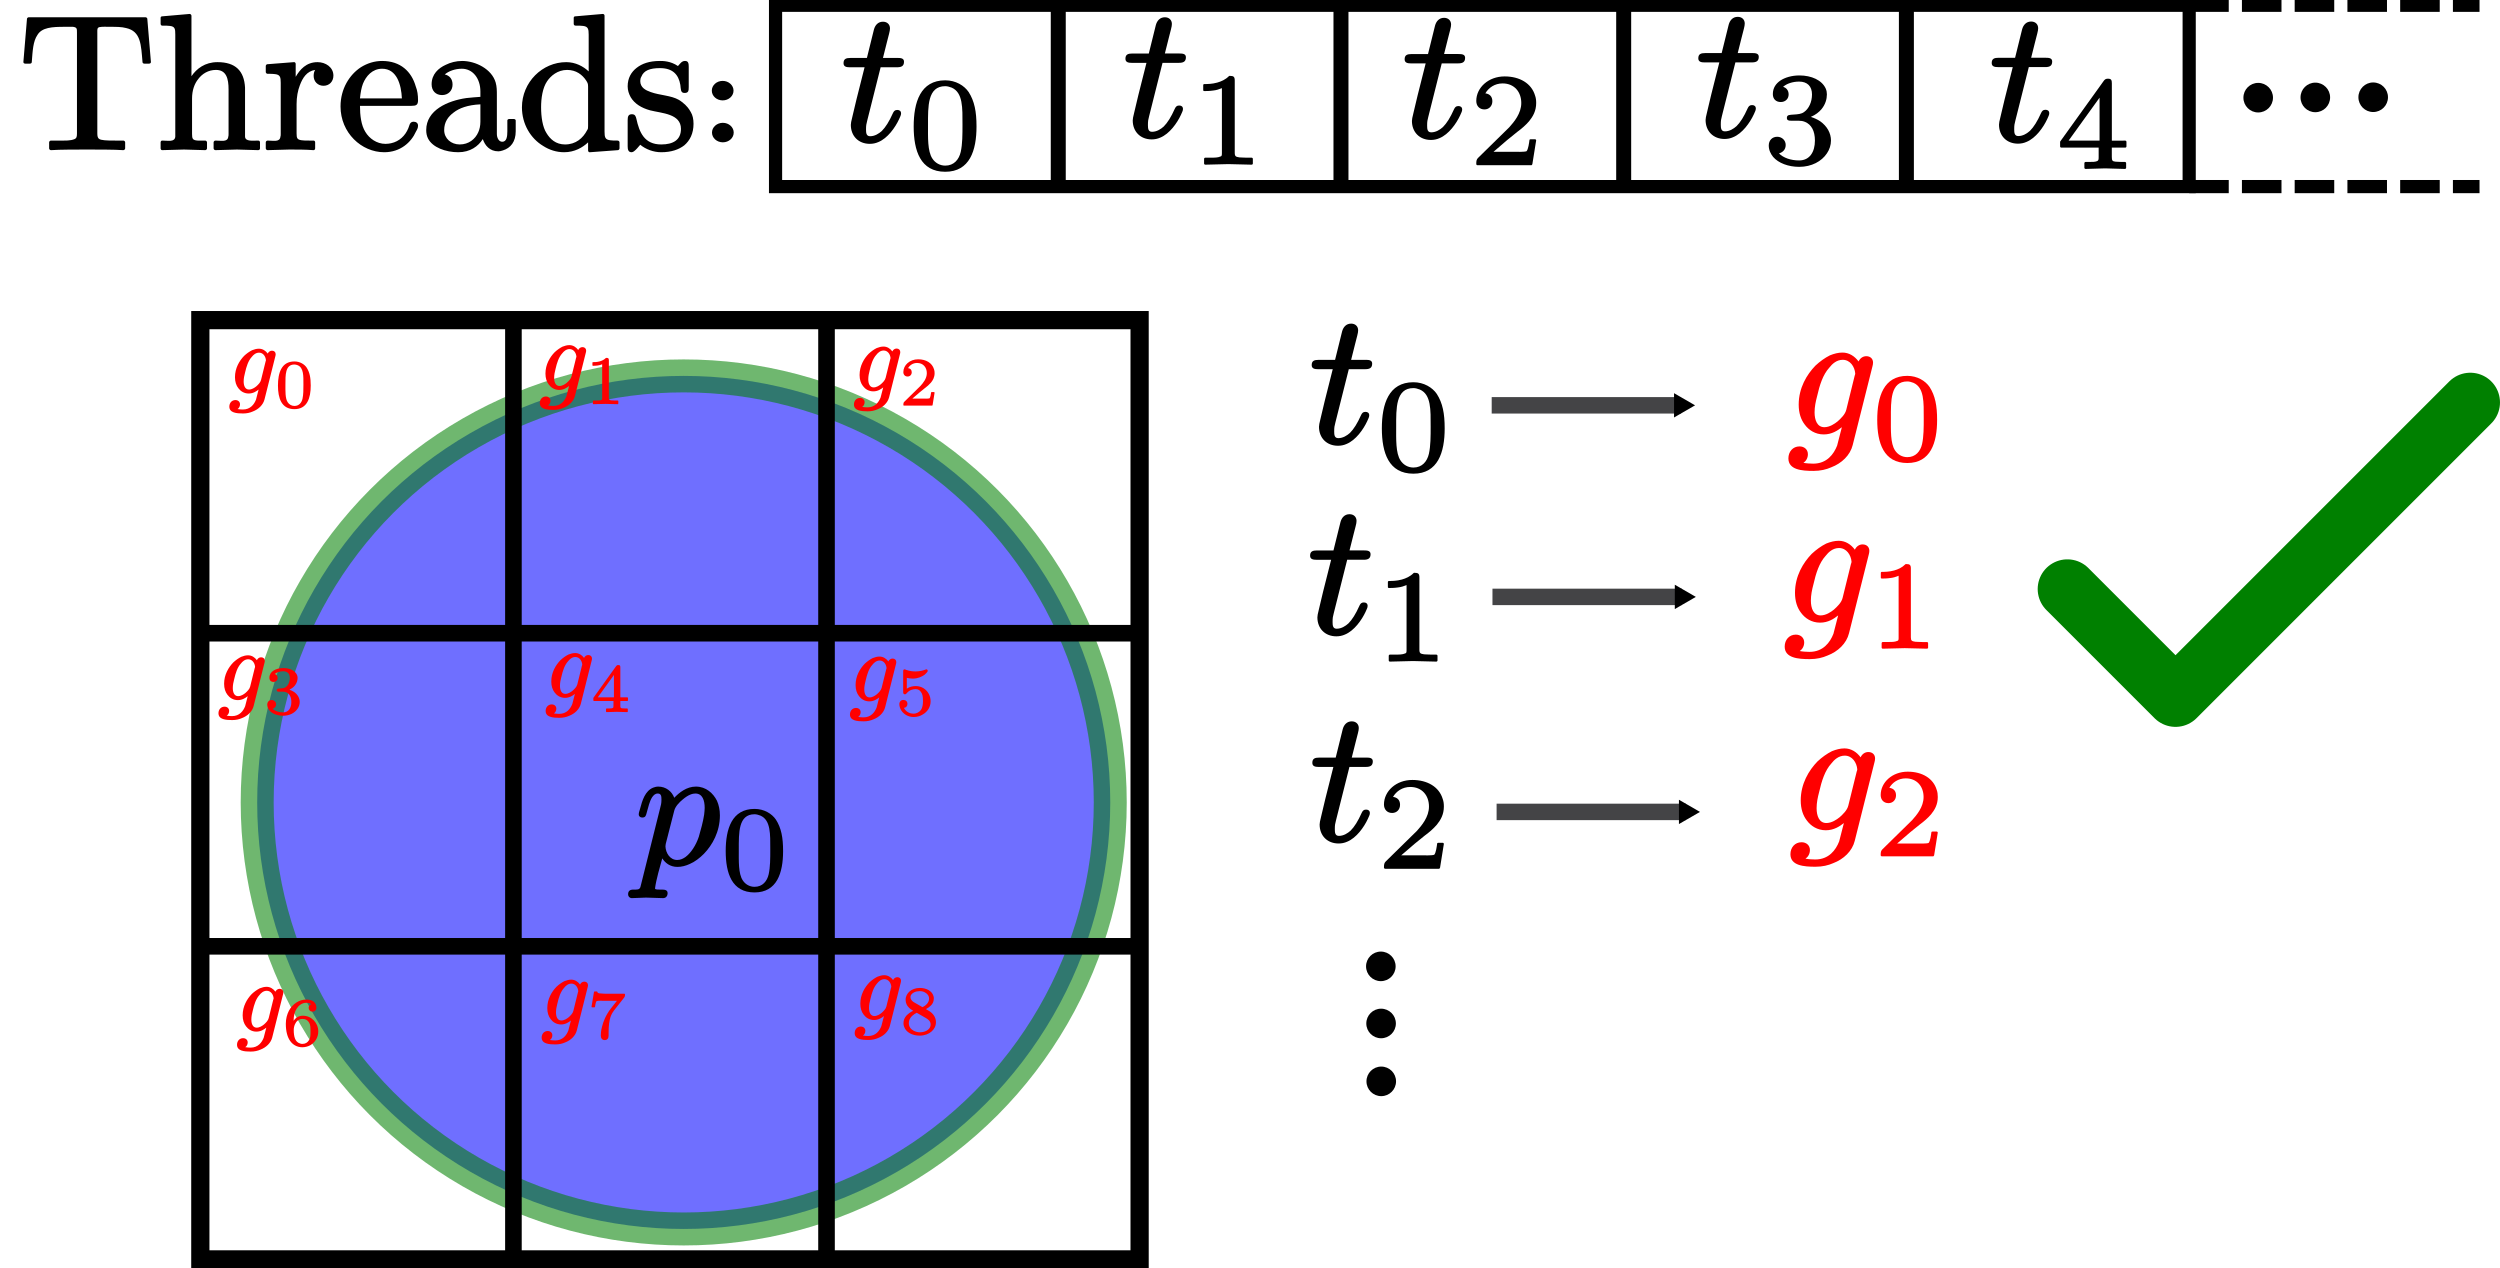 <?xml version="1.0" encoding="UTF-8" standalone="no"?>
<!-- Created with Inkscape (http://www.inkscape.org/) -->

<svg
   width="256.314mm"
   height="130.049mm"
   viewBox="0 0 256.314 130.049"
   version="1.1"
   id="svg5"
   sodipodi:docname="cache.svg"
   inkscape:version="1.1.2 (0a00cf5339, 2022-02-04)"
   xmlns:inkscape="http://www.inkscape.org/namespaces/inkscape"
   xmlns:sodipodi="http://sodipodi.sourceforge.net/DTD/sodipodi-0.dtd"
   xmlns:xlink="http://www.w3.org/1999/xlink"
   xmlns="http://www.w3.org/2000/svg"
   xmlns:svg="http://www.w3.org/2000/svg">
  <sodipodi:namedview
     id="namedview7"
     pagecolor="#ffffff"
     bordercolor="#666666"
     borderopacity="1.0"
     inkscape:pageshadow="2"
     inkscape:pageopacity="0.0"
     inkscape:pagecheckerboard="0"
     inkscape:document-units="mm"
     showgrid="false"
     inkscape:zoom="1.2548169"
     inkscape:cx="560.63956"
     inkscape:cy="106.78849"
     inkscape:window-width="2160"
     inkscape:window-height="3780"
     inkscape:window-x="0"
     inkscape:window-y="32"
     inkscape:window-maximized="1"
     inkscape:current-layer="layer1"
     inkscape:snap-page="true" />
  <defs
     id="defs2">
    <marker
       style="overflow:visible"
       id="TriangleOutM"
       refX="0"
       refY="0"
       orient="auto"
       inkscape:stockid="TriangleOutM"
       inkscape:isstock="true">
      <path
         transform="scale(0.4)"
         style="fill:context-stroke;fill-rule:evenodd;stroke:context-stroke;stroke-width:1pt"
         d="M 5.77,0 -2.88,5 V -5 Z"
         id="path3084" />
    </marker>
    <marker
       style="overflow:visible"
       id="TriangleInS"
       refX="0"
       refY="0"
       orient="auto"
       inkscape:stockid="TriangleInS"
       inkscape:isstock="true">
      <path
         transform="scale(-0.2)"
         style="fill:context-stroke;fill-rule:evenodd;stroke:context-stroke;stroke-width:1pt"
         d="M 5.77,0 -2.88,5 V -5 Z"
         id="path3078" />
    </marker>
    <marker
       style="overflow:visible"
       id="TriangleOutL"
       refX="0"
       refY="0"
       orient="auto"
       inkscape:stockid="TriangleOutL"
       inkscape:isstock="true">
      <path
         transform="scale(0.8)"
         style="fill:context-stroke;fill-rule:evenodd;stroke:context-stroke;stroke-width:1pt"
         d="M 5.77,0 -2.88,5 V -5 Z"
         id="path3081" />
    </marker>
    <marker
       style="overflow:visible"
       id="Arrow2Lend"
       refX="0"
       refY="0"
       orient="auto"
       inkscape:stockid="Arrow2Lend"
       inkscape:isstock="true">
      <path
         transform="matrix(-1.1,0,0,-1.1,-1.1,0)"
         d="M 8.719,4.034 -2.207,0.016 8.719,-4.002 c -1.745,2.372 -1.735,5.617 -6e-7,8.035 z"
         style="fill:context-stroke;fill-rule:evenodd;stroke:context-stroke;stroke-width:0.625;stroke-linejoin:round"
         id="path2960" />
    </marker>
    <marker
       style="overflow:visible"
       id="Arrow1Lend"
       refX="0"
       refY="0"
       orient="auto"
       inkscape:stockid="Arrow1Lend"
       inkscape:isstock="true">
      <path
         transform="matrix(-0.8,0,0,-0.8,-10,0)"
         style="fill:context-stroke;fill-rule:evenodd;stroke:context-stroke;stroke-width:1pt"
         d="M 0,0 5,-5 -12.5,0 5,5 Z"
         id="path2942" />
    </marker>
    <g
       id="g9687">
      <g
         id="g9106" />
      <g
         id="g4665">
        <path
           d="m 4.078,-3.25 c 0,0.109 -0.016,0.234 -0.031,0.391 C 3.984,-2.438 3.844,-1.938 3.734,-1.562 3.562,-1.047 3.266,-0.609 2.953,-0.375 2.812,-0.281 2.672,-0.203 2.469,-0.203 c -0.422,0 -0.672,-0.406 -0.688,-0.797 0,0 0,-0.047 0.016,-0.141 l 0.5,-1.953 c 0.062,-0.25 0.312,-0.5 0.484,-0.641 0.344,-0.297 0.594,-0.359 0.75,-0.359 0.422,0 0.547,0.406 0.547,0.844 z M 1.906,1.734 C 1.906,1.562 1.75,1.531 1.578,1.531 c -0.156,0 -0.406,0.016 -0.406,-0.062 0,0 0,-0.016 0,-0.016 0.062,-0.5 0.297,-1.297 0.422,-1.75 0.172,0.266 0.453,0.5 0.891,0.5 0.234,0 0.484,-0.062 0.719,-0.172 C 3.5,-0.094 3.781,-0.312 4.031,-0.562 c 0.5,-0.516 0.938,-1.297 0.938,-2.25 0,-0.328 -0.062,-0.609 -0.172,-0.859 C 4.578,-4.109 4.156,-4.5 3.562,-4.5 3.016,-4.5 2.578,-4.141 2.297,-3.844 2.156,-4.219 1.812,-4.5 1.359,-4.5 1.25,-4.5 1.141,-4.469 1.062,-4.438 c -0.469,0.188 -0.641,0.75 -0.766,1.234 -0.031,0.125 -0.078,0.219 -0.078,0.328 0,0.125 0.094,0.188 0.203,0.188 0.203,0 0.219,-0.125 0.266,-0.297 C 0.781,-3.312 0.844,-3.625 1,-3.875 c 0.078,-0.109 0.172,-0.219 0.328,-0.219 0.203,0 0.219,0.156 0.219,0.359 0,0.219 -0.031,0.328 -0.078,0.5 l -1.109,4.438 C 0.344,1.281 0.328,1.344 0.312,1.391 0.25,1.547 0.125,1.531 -0.094,1.531 c -0.203,0 -0.312,0.078 -0.312,0.281 0,0.125 0.094,0.219 0.219,0.219 C 0.094,2.031 0.375,2 0.641,2 c 0.328,0 0.672,0.031 1,0.031 0.172,0 0.266,-0.125 0.266,-0.297 z m 0,0"
           id="path7385" />
      </g>
      <g
         id="g9518">
        <path
           d="m 1.531,-1.141 c 0,-0.312 0.062,-0.609 0.141,-0.906 0.141,-0.625 0.328,-1.219 0.688,-1.609 0.156,-0.203 0.406,-0.438 0.75,-0.438 0.422,0 0.672,0.391 0.703,0.766 0,0.047 -0.016,0.094 -0.031,0.125 L 3.312,-1.297 C 3.25,-1.031 3.016,-0.812 2.828,-0.641 2.656,-0.5 2.375,-0.312 2.078,-0.312 1.672,-0.312 1.531,-0.719 1.531,-1.141 Z M 4.438,-4.297 C 4.234,-4.297 4.078,-4.172 4,-4 3.781,-4.297 3.469,-4.5 3.094,-4.5 2.859,-4.5 2.625,-4.438 2.391,-4.344 2.109,-4.203 1.828,-4 1.578,-3.766 c -0.484,0.5 -0.938,1.25 -0.938,2.188 0,0.469 0.125,0.844 0.344,1.125 C 1.203,-0.156 1.562,0.094 2.047,0.094 2.5,0.094 2.828,-0.125 3.062,-0.312 L 2.797,0.719 C 2.609,1.203 2.219,1.734 1.453,1.734 1.312,1.734 1.062,1.719 0.906,1.688 c 0.141,-0.094 0.25,-0.266 0.25,-0.484 0,-0.266 -0.203,-0.438 -0.469,-0.438 -0.375,0 -0.625,0.297 -0.625,0.672 0,0.641 0.75,0.703 1.406,0.703 0.391,0 0.719,-0.078 1,-0.203 0.578,-0.219 1.062,-0.672 1.203,-1.25 L 4.781,-3.734 c 0.016,-0.062 0.031,-0.125 0.031,-0.203 0,-0.219 -0.156,-0.359 -0.375,-0.359 z m 0,0"
           id="path3044" />
      </g>
      <g
         id="g610">
        <path
           d="m 3.016,-1.609 c -0.141,0 -0.188,0.078 -0.234,0.172 -0.203,0.453 -0.391,0.75 -0.594,0.953 -0.156,0.141 -0.375,0.281 -0.625,0.281 -0.203,0 -0.219,-0.172 -0.219,-0.359 0,-0.219 0.016,-0.297 0.062,-0.469 L 2.125,-3.891 H 3 c 0.234,0 0.375,-0.062 0.375,-0.297 0,-0.188 -0.172,-0.203 -0.359,-0.203 H 2.25 C 2.438,-5.109 2.516,-5.484 2.578,-5.688 2.609,-5.828 2.625,-5.875 2.625,-5.969 c 0,-0.219 -0.156,-0.359 -0.375,-0.359 -0.266,0 -0.422,0.188 -0.484,0.422 l -0.375,1.516 h -0.875 c -0.234,0 -0.375,0.047 -0.375,0.281 0,0.188 0.156,0.219 0.344,0.219 h 0.781 c -0.375,1.484 -0.562,2.219 -0.641,2.594 -0.078,0.312 -0.094,0.406 -0.094,0.484 0,0.594 0.406,1.016 1.016,1.016 0.156,0 0.312,-0.031 0.453,-0.094 0.5,-0.203 0.906,-0.781 1.109,-1.219 0.047,-0.125 0.109,-0.203 0.109,-0.312 0,-0.125 -0.078,-0.188 -0.203,-0.188 z m 0,0"
           id="path6434" />
      </g>
      <g
         id="g1463" />
      <g
         id="g8057">
        <path
           d="m 2.906,-2.312 c 0,0.516 0,1.031 -0.094,1.453 C 2.719,-0.453 2.453,-0.125 1.984,-0.125 1.688,-0.125 1.438,-0.281 1.297,-0.5 1.031,-0.891 1.062,-1.656 1.062,-2.312 c 0,-0.969 -0.031,-2.062 0.922,-2.062 0.109,0 0.219,0.031 0.344,0.078 C 2.938,-4.031 2.906,-3.203 2.906,-2.312 Z m 0.75,0.094 c 0,-0.797 -0.109,-1.359 -0.422,-1.844 -0.234,-0.344 -0.688,-0.625 -1.25,-0.625 -1.328,0 -1.688,1.172 -1.688,2.469 0,1.297 0.359,2.422 1.688,2.422 1.312,0 1.672,-1.141 1.672,-2.422 z m 0,0"
           id="path6579" />
      </g>
      <g
         id="g9353">
        <path
           d="m 0.766,-3.875 c 0.094,0 0.281,0 0.484,-0.031 0.156,-0.016 0.297,-0.062 0.453,-0.125 v 3.453 c 0,0.125 0,0.188 -0.078,0.203 -0.141,0.062 -0.312,0.062 -0.547,0.062 H 0.812 C 0.781,-0.312 0.75,-0.281 0.75,-0.25 V 0 c 0,0.031 0.031,0.062 0.062,0.062 l 1.234,-0.031 1.25,0.031 c 0.031,0 0.062,-0.031 0.062,-0.062 v -0.25 c 0,-0.031 -0.031,-0.062 -0.062,-0.062 H 3.031 c -0.172,0 -0.297,-0.016 -0.391,-0.016 -0.188,-0.031 -0.25,-0.047 -0.25,-0.25 V -4.438 c 0,-0.203 -0.062,-0.25 -0.266,-0.25 -0.016,0 -0.031,0 -0.047,0.016 -0.188,0.188 -0.406,0.281 -0.625,0.344 C 1.172,-4.25 0.922,-4.25 0.766,-4.25 c -0.047,0 -0.062,0.031 -0.062,0.062 v 0.25 c 0,0.047 0.016,0.062 0.062,0.062 z m 0,0"
           id="path2372" />
      </g>
      <g
         id="g2677">
        <path
           d="m 0.375,-3.375 c 0,0.266 0.172,0.453 0.438,0.453 0.234,0 0.422,-0.172 0.422,-0.438 0,-0.25 -0.141,-0.391 -0.375,-0.422 0.172,-0.297 0.5,-0.531 0.922,-0.531 0.625,0 1,0.453 1,1.047 0,0.562 -0.391,1.016 -0.641,1.297 L 0.469,-0.328 C 0.391,-0.25 0.375,-0.172 0.375,-0.016 0.375,0 0.375,0 0.375,0 c 0,0.031 0.031,0.062 0.062,0.062 h 2.875 C 3.344,0.062 3.359,0.047 3.375,0 l 0.203,-1.266 c 0,-0.031 -0.031,-0.062 -0.062,-0.062 H 3.281 c -0.031,0 -0.062,0.016 -0.062,0.047 -0.016,0.125 -0.062,0.5 -0.156,0.594 -0.125,0.047 -0.547,0.031 -0.656,0.031 H 1.297 c 0.641,-0.562 0.875,-0.75 1.266,-1.062 0.234,-0.172 0.453,-0.359 0.641,-0.578 0.203,-0.25 0.375,-0.547 0.375,-0.969 0,-0.156 -0.016,-0.281 -0.062,-0.406 C 3.328,-4.312 2.703,-4.688 1.891,-4.688 1.031,-4.688 0.375,-4.094 0.375,-3.375 Z m 0,0"
           id="path5508" />
      </g>
      <g
         id="g4083">
        <path
           d="m 0.953,-3.266 c 0.25,0 0.422,-0.172 0.422,-0.406 0,-0.219 -0.125,-0.359 -0.297,-0.406 0.188,-0.172 0.516,-0.281 0.859,-0.281 0.438,0 0.688,0.25 0.688,0.688 0,0.406 -0.172,0.766 -0.422,0.938 C 2.062,-2.625 1.875,-2.609 1.625,-2.594 c -0.172,0.016 -0.344,0 -0.344,0.172 0,0.141 0.094,0.156 0.234,0.156 H 1.906 c 0.125,0 0.234,0.016 0.344,0.062 0.344,0.141 0.531,0.484 0.531,1 0,0.609 -0.281,1.062 -0.844,1.062 -0.453,0 -0.844,-0.141 -1.078,-0.375 0.203,-0.062 0.359,-0.203 0.359,-0.453 0,-0.25 -0.203,-0.438 -0.453,-0.438 -0.266,0 -0.453,0.188 -0.453,0.469 0,0.25 0.109,0.453 0.234,0.609 0.281,0.328 0.812,0.531 1.391,0.531 0.672,0 1.203,-0.297 1.484,-0.719 0.141,-0.203 0.219,-0.453 0.219,-0.688 0,-0.391 -0.203,-0.766 -0.578,-1.031 -0.141,-0.094 -0.312,-0.172 -0.5,-0.234 0.25,-0.109 0.438,-0.25 0.578,-0.422 0.203,-0.25 0.281,-0.531 0.281,-0.781 0,-0.109 -0.016,-0.203 -0.062,-0.312 C 3.156,-4.438 2.594,-4.688 1.953,-4.688 c -0.406,0 -0.781,0.109 -1.031,0.281 -0.219,0.156 -0.391,0.375 -0.391,0.719 0,0.266 0.172,0.422 0.422,0.422 z m 0,0"
           id="path3354" />
      </g>
      <g
         id="g9992">
        <path
           d="M 2.312,-1.453 H 0.656 L 2.312,-3.75 Z m 0.453,-3.312 c 0,0 -0.016,0 -0.016,0 -0.125,0 -0.172,0.062 -0.219,0.125 l -2.312,3.219 c 0,0 -0.016,0.016 -0.016,0.031 v 0.25 c 0,0.031 0.031,0.062 0.062,0.062 h 2 v 0.5 c 0,0.109 0,0.188 -0.078,0.219 C 2.078,-0.312 1.953,-0.312 1.75,-0.312 H 1.562 C 1.531,-0.312 1.5,-0.281 1.5,-0.25 V 0 c 0,0.031 0.031,0.062 0.062,0.062 l 1.047,-0.031 1.062,0.031 c 0.031,0 0.062,-0.031 0.062,-0.062 v -0.25 c 0,-0.031 -0.031,-0.062 -0.062,-0.062 h -0.188 c -0.141,0 -0.25,-0.016 -0.328,-0.016 -0.156,-0.016 -0.188,-0.062 -0.188,-0.25 v -0.5 H 3.688 c 0.031,0 0.062,-0.031 0.062,-0.062 v -0.25 c 0,-0.031 -0.031,-0.062 -0.062,-0.062 H 2.969 v -3.062 c 0,-0.172 -0.031,-0.25 -0.203,-0.25 z m 0,0"
           id="path6437" />
      </g>
      <g
         id="g5360">
        <path
           d="m 1.75,-3.734 c 0.531,0 0.938,-0.203 1.203,-0.391 0.109,-0.094 0.203,-0.188 0.25,-0.25 0.031,-0.047 0.078,-0.078 0.078,-0.156 0,-0.094 -0.062,-0.156 -0.141,-0.156 -0.031,0 -0.062,0.016 -0.094,0.031 -0.156,0.062 -0.531,0.188 -1.016,0.188 -0.188,0 -0.547,-0.016 -1,-0.172 C 0.984,-4.672 0.969,-4.688 0.922,-4.688 c -0.141,0 -0.156,0.109 -0.156,0.234 V -2.375 c 0,0.141 0.031,0.25 0.172,0.25 0.109,0 0.141,-0.062 0.188,-0.109 0.297,-0.359 0.672,-0.422 0.922,-0.422 0.234,0 0.391,0.109 0.484,0.219 0.219,0.25 0.266,0.516 0.266,1.016 C 2.797,-1.109 2.75,-0.75 2.594,-0.531 2.438,-0.312 2.156,-0.141 1.828,-0.141 1.359,-0.141 1,-0.406 0.844,-0.734 1.047,-0.75 1.203,-0.906 1.203,-1.141 c 0,-0.25 -0.172,-0.406 -0.422,-0.406 -0.234,0 -0.406,0.172 -0.406,0.438 0,0.219 0.078,0.438 0.188,0.625 0.25,0.391 0.703,0.688 1.281,0.688 0.344,0 0.672,-0.094 0.938,-0.266 0.438,-0.25 0.797,-0.719 0.797,-1.344 0,-0.266 -0.062,-0.531 -0.188,-0.766 C 3.156,-2.609 2.688,-2.969 2.062,-2.969 c -0.297,0 -0.625,0.062 -0.922,0.266 V -3.812 C 1.344,-3.766 1.562,-3.734 1.75,-3.734 Z m 0,0"
           id="path6583" />
      </g>
    </g>
    <g
       id="g8673">
      <g
         id="g6842" />
      <g
         id="g9110">
        <path
           d="m 1.531,-1.141 c 0,-0.312 0.062,-0.609 0.141,-0.906 0.141,-0.625 0.328,-1.219 0.688,-1.609 0.156,-0.203 0.406,-0.438 0.75,-0.438 0.422,0 0.672,0.391 0.703,0.766 0,0.047 -0.016,0.094 -0.031,0.125 L 3.312,-1.297 C 3.25,-1.031 3.016,-0.812 2.828,-0.641 2.656,-0.5 2.375,-0.312 2.078,-0.312 1.672,-0.312 1.531,-0.719 1.531,-1.141 Z M 4.438,-4.297 C 4.234,-4.297 4.078,-4.172 4,-4 3.781,-4.297 3.469,-4.5 3.094,-4.5 2.859,-4.5 2.625,-4.438 2.391,-4.344 2.109,-4.203 1.828,-4 1.578,-3.766 c -0.484,0.5 -0.938,1.25 -0.938,2.188 0,0.469 0.125,0.844 0.344,1.125 C 1.203,-0.156 1.562,0.094 2.047,0.094 2.5,0.094 2.828,-0.125 3.062,-0.312 L 2.797,0.719 C 2.609,1.203 2.219,1.734 1.453,1.734 1.312,1.734 1.062,1.719 0.906,1.688 c 0.141,-0.094 0.25,-0.266 0.25,-0.484 0,-0.266 -0.203,-0.438 -0.469,-0.438 -0.375,0 -0.625,0.297 -0.625,0.672 0,0.641 0.75,0.703 1.406,0.703 0.391,0 0.719,-0.078 1,-0.203 0.578,-0.219 1.062,-0.672 1.203,-1.25 L 4.781,-3.734 c 0.016,-0.062 0.031,-0.125 0.031,-0.203 0,-0.219 -0.156,-0.359 -0.375,-0.359 z m 0,0"
           id="path5136" />
      </g>
      <g
         id="g7167" />
      <g
         id="g8971">
        <path
           d="m 1.75,-3.734 c 0.531,0 0.938,-0.203 1.203,-0.391 0.109,-0.094 0.203,-0.188 0.25,-0.25 0.031,-0.047 0.078,-0.078 0.078,-0.156 0,-0.094 -0.062,-0.156 -0.141,-0.156 -0.031,0 -0.062,0.016 -0.094,0.031 -0.156,0.062 -0.531,0.188 -1.016,0.188 -0.188,0 -0.547,-0.016 -1,-0.172 C 0.984,-4.672 0.969,-4.688 0.922,-4.688 c -0.141,0 -0.156,0.109 -0.156,0.234 V -2.375 c 0,0.141 0.031,0.25 0.172,0.25 0.109,0 0.141,-0.062 0.188,-0.109 0.297,-0.359 0.672,-0.422 0.922,-0.422 0.234,0 0.391,0.109 0.484,0.219 0.219,0.25 0.266,0.516 0.266,1.016 C 2.797,-1.109 2.75,-0.75 2.594,-0.531 2.438,-0.312 2.156,-0.141 1.828,-0.141 1.359,-0.141 1,-0.406 0.844,-0.734 1.047,-0.75 1.203,-0.906 1.203,-1.141 c 0,-0.25 -0.172,-0.406 -0.422,-0.406 -0.234,0 -0.406,0.172 -0.406,0.438 0,0.219 0.078,0.438 0.188,0.625 0.25,0.391 0.703,0.688 1.281,0.688 0.344,0 0.672,-0.094 0.938,-0.266 0.438,-0.25 0.797,-0.719 0.797,-1.344 0,-0.266 -0.062,-0.531 -0.188,-0.766 C 3.156,-2.609 2.688,-2.969 2.062,-2.969 c -0.297,0 -0.625,0.062 -0.922,0.266 V -3.812 C 1.344,-3.766 1.562,-3.734 1.75,-3.734 Z m 0,0"
           id="path1867" />
      </g>
      <g
         id="g7174">
        <path
           d="m 2.844,-1.422 c 0,0.391 0,0.703 -0.172,0.922 C 2.531,-0.281 2.328,-0.141 2,-0.141 1.922,-0.141 1.844,-0.156 1.766,-0.188 1.266,-0.328 1.125,-0.891 1.125,-1.562 c 0,-0.219 0.047,-0.422 0.125,-0.594 0.125,-0.297 0.375,-0.547 0.781,-0.547 0.328,0 0.516,0.141 0.656,0.359 0.156,0.234 0.156,0.531 0.156,0.922 z M 2.062,-3.031 c -0.469,0 -0.766,0.25 -0.953,0.516 0.016,-0.516 0.094,-0.906 0.312,-1.234 0.188,-0.312 0.531,-0.609 1,-0.609 0.203,0 0.391,0.047 0.5,0.141 -0.141,0.047 -0.266,0.172 -0.266,0.375 0,0.219 0.156,0.391 0.391,0.391 0.25,0 0.406,-0.172 0.406,-0.406 0,-0.109 -0.031,-0.219 -0.062,-0.312 C 3.25,-4.516 2.906,-4.688 2.406,-4.688 c -0.703,0 -1.391,0.422 -1.781,1.156 -0.188,0.375 -0.312,0.812 -0.312,1.328 0,0.797 0.172,1.375 0.438,1.75 C 1,-0.094 1.422,0.203 2,0.203 2.281,0.203 2.578,0.125 2.812,0 c 0.453,-0.266 0.828,-0.75 0.828,-1.422 0,-0.875 -0.688,-1.609 -1.578,-1.609 z m 0,0"
           id="path5182" />
      </g>
      <g
         id="g3680">
        <path
           d="m 1.766,0.203 c 0.297,0 0.406,-0.203 0.406,-0.469 v -0.281 c 0,-0.75 0.078,-1.266 0.203,-1.641 0.109,-0.297 0.234,-0.5 0.359,-0.656 L 3.781,-4.172 c 0.062,-0.094 0.078,-0.156 0.078,-0.297 0,-0.016 0,-0.016 0,-0.016 0,-0.031 -0.031,-0.062 -0.062,-0.062 H 1.969 c -0.266,0 -0.344,-0.016 -0.578,-0.031 -0.125,0 -0.234,-0.016 -0.297,-0.047 -0.078,-0.031 -0.047,-0.156 -0.125,-0.156 H 0.734 c -0.031,0 -0.062,0.031 -0.062,0.062 l -0.25,1.5 c 0,0.031 0.031,0.062 0.062,0.062 H 0.719 c 0.047,0 0.062,-0.016 0.062,-0.062 0.016,-0.078 0.062,-0.516 0.172,-0.578 0.125,-0.047 0.594,-0.031 0.688,-0.031 H 3.031 l -0.641,0.812 C 1.875,-2.344 1.625,-1.688 1.5,-1.172 1.391,-0.781 1.375,-0.453 1.375,-0.266 1.375,0 1.5,0.203 1.766,0.203 Z m 0,0"
           id="path6432" />
      </g>
      <g
         id="g6384">
        <path
           d="m 3.094,-0.938 c 0,0.094 -0.016,0.172 -0.047,0.25 -0.141,0.344 -0.578,0.547 -1.062,0.547 -0.234,0 -0.438,-0.062 -0.625,-0.156 -0.266,-0.141 -0.5,-0.391 -0.5,-0.766 0,-0.109 0.016,-0.219 0.047,-0.312 0.125,-0.359 0.438,-0.609 0.766,-0.766 0.391,0.219 0.391,0.219 0.922,0.531 0.234,0.141 0.5,0.312 0.5,0.672 z M 2.266,-2.719 c -0.016,0 -0.031,-0.016 -0.062,-0.031 l -0.844,-0.484 c -0.141,-0.094 -0.328,-0.25 -0.328,-0.5 0,-0.062 0,-0.141 0.031,-0.188 0.141,-0.281 0.516,-0.438 0.906,-0.438 0.188,0 0.375,0.031 0.531,0.125 0.219,0.109 0.438,0.328 0.438,0.641 0,0.438 -0.375,0.734 -0.672,0.875 z m 1.375,1.547 c 0,-0.547 -0.344,-0.938 -0.703,-1.156 l -0.328,-0.188 C 2.812,-2.625 2.969,-2.734 3.109,-2.875 c 0.172,-0.156 0.312,-0.391 0.312,-0.719 0,-0.094 0,-0.203 -0.047,-0.297 -0.156,-0.5 -0.734,-0.797 -1.391,-0.797 -0.438,0 -0.812,0.156 -1.047,0.359 C 0.703,-4.125 0.531,-3.844 0.531,-3.469 c 0,0.359 0.156,0.609 0.297,0.75 0.141,0.172 0.281,0.25 0.484,0.375 -0.109,0.047 -0.266,0.125 -0.406,0.234 -0.297,0.219 -0.594,0.531 -0.594,1.047 0,0.109 0.016,0.234 0.062,0.344 0.188,0.578 0.844,0.922 1.594,0.922 0.5,0 0.938,-0.172 1.219,-0.422 0.25,-0.219 0.453,-0.531 0.453,-0.953 z m 0,0"
           id="path8898" />
      </g>
    </g>
    <marker
       style="overflow:visible"
       id="TriangleOutM-6"
       refX="0"
       refY="0"
       orient="auto"
       inkscape:stockid="TriangleOutM"
       inkscape:isstock="true">
      <path
         transform="scale(0.4)"
         style="fill:context-stroke;fill-rule:evenodd;stroke:context-stroke;stroke-width:1pt"
         d="M 5.77,0 -2.88,5 V -5 Z"
         id="path3084-1" />
    </marker>
    <marker
       style="overflow:visible"
       id="TriangleOutM-6-7"
       refX="0"
       refY="0"
       orient="auto"
       inkscape:stockid="TriangleOutM"
       inkscape:isstock="true">
      <path
         transform="scale(0.4)"
         style="fill:context-stroke;fill-rule:evenodd;stroke:context-stroke;stroke-width:1pt"
         d="M 5.77,0 -2.88,5 V -5 Z"
         id="path3084-1-9" />
    </marker>
    <g
       id="g7530">
      <g
         id="g2959" />
      <g
         id="g8808">
        <path
           d="M 6.828 -4.422 C 6.875 -4.422 6.922 -4.453 6.922 -4.5 C 6.922 -4.5 6.922 -4.516 6.922 -4.516 L 6.734 -6.766 C 6.734 -6.797 6.688 -6.844 6.641 -6.844 L 0.547 -6.844 C 0.5 -6.844 0.453 -6.797 0.453 -6.766 L 0.266 -4.516 C 0.266 -4.516 0.266 -4.5 0.266 -4.5 C 0.266 -4.453 0.312 -4.422 0.359 -4.422 L 0.609 -4.422 C 0.656 -4.422 0.703 -4.453 0.703 -4.5 C 0.75 -5.094 0.766 -5.578 1 -5.922 C 1.234 -6.312 1.766 -6.344 2.406 -6.344 C 2.547 -6.344 2.719 -6.344 2.859 -6.344 C 3.062 -6.312 3.062 -6.25 3.062 -6.047 L 3.062 -0.781 C 3.062 -0.625 3.047 -0.531 2.938 -0.484 C 2.719 -0.391 2.469 -0.406 2.109 -0.406 L 1.703 -0.406 C 1.656 -0.406 1.609 -0.359 1.609 -0.312 L 1.609 0 C 1.609 0.047 1.656 0.094 1.703 0.094 C 1.703 0.094 1.703 0.094 1.719 0.094 C 2.109 0.062 3.125 0.062 3.594 0.062 C 4.047 0.062 5.078 0.062 5.469 0.094 C 5.484 0.094 5.484 0.094 5.484 0.094 C 5.531 0.094 5.578 0.047 5.578 0 L 5.578 -0.312 C 5.578 -0.359 5.531 -0.406 5.484 -0.406 L 5.078 -0.406 C 4.828 -0.406 4.641 -0.406 4.5 -0.422 C 4.219 -0.453 4.125 -0.484 4.125 -0.781 L 4.125 -6.047 C 4.125 -6.188 4.109 -6.297 4.234 -6.328 C 4.391 -6.359 4.609 -6.344 4.781 -6.344 C 5.109 -6.344 5.391 -6.344 5.625 -6.281 C 6.406 -6.109 6.406 -5.406 6.484 -4.5 C 6.484 -4.453 6.531 -4.422 6.578 -4.422 Z M 6.828 -4.422 "
           id="path6630" />
      </g>
      <g
         id="g8872">
        <path
           d="M 1.844 -3.766 L 1.844 -6.922 C 1.844 -6.969 1.797 -7.016 1.75 -7.016 L 0.312 -6.891 C 0.266 -6.891 0.234 -6.859 0.234 -6.812 L 0.234 -6.5 C 0.234 -6.453 0.266 -6.406 0.312 -6.406 C 0.484 -6.406 0.625 -6.406 0.719 -6.391 C 0.984 -6.359 1 -6.234 1 -5.938 L 1 -0.75 C 1 -0.703 1 -0.641 1 -0.609 C 0.969 -0.312 0.625 -0.406 0.312 -0.406 C 0.266 -0.406 0.234 -0.359 0.234 -0.312 L 0.234 0 C 0.234 0.047 0.266 0.094 0.312 0.094 L 1.453 0.062 L 2.562 0.094 C 2.609 0.094 2.656 0.047 2.656 0 L 2.656 -0.312 C 2.656 -0.359 2.609 -0.406 2.562 -0.406 C 2.391 -0.406 2.266 -0.406 2.172 -0.406 C 1.906 -0.422 1.875 -0.5 1.875 -0.75 L 1.875 -2.594 C 1.875 -3.031 2 -3.375 2.203 -3.625 C 2.406 -3.891 2.719 -4.094 3.125 -4.094 C 3.672 -4.094 3.781 -3.625 3.781 -3.078 L 3.781 -0.75 C 3.781 -0.703 3.781 -0.641 3.766 -0.609 C 3.734 -0.312 3.406 -0.406 3.094 -0.406 C 3.047 -0.406 3 -0.359 3 -0.312 L 3 0 C 3 0.047 3.047 0.094 3.094 0.094 L 4.219 0.062 L 5.328 0.094 C 5.391 0.094 5.422 0.047 5.422 0 L 5.422 -0.312 C 5.422 -0.359 5.391 -0.406 5.328 -0.406 C 5.047 -0.406 4.656 -0.344 4.641 -0.609 L 4.641 -2.516 C 4.641 -2.781 4.641 -2.984 4.641 -3.172 C 4.594 -4.047 4.141 -4.5 3.203 -4.5 C 2.547 -4.5 2.109 -4.156 1.844 -3.766 Z M 1.844 -3.766 "
           id="path1776" />
      </g>
      <g
         id="g6479">
        <path
           d="M 2.891 -4.5 C 2.297 -4.5 1.969 -4.109 1.75 -3.734 L 1.75 -4.406 C 1.75 -4.453 1.719 -4.5 1.672 -4.5 C 1.672 -4.5 1.672 -4.5 1.656 -4.5 L 0.266 -4.391 C 0.234 -4.391 0.188 -4.344 0.188 -4.297 L 0.188 -3.984 C 0.188 -3.938 0.234 -3.891 0.281 -3.891 C 0.453 -3.891 0.578 -3.891 0.672 -3.875 C 0.938 -3.844 0.969 -3.719 0.969 -3.422 L 0.969 -0.75 C 0.969 -0.703 0.969 -0.641 0.953 -0.609 C 0.922 -0.312 0.594 -0.406 0.281 -0.406 C 0.234 -0.406 0.188 -0.359 0.188 -0.312 L 0.188 0 C 0.188 0.047 0.234 0.094 0.281 0.094 L 1.422 0.062 C 1.812 0.062 2.281 0.062 2.672 0.094 C 2.688 0.094 2.688 0.094 2.688 0.094 C 2.734 0.094 2.766 0.047 2.766 0 L 2.766 -0.312 C 2.766 -0.359 2.734 -0.406 2.688 -0.406 L 2.469 -0.406 C 2.297 -0.406 2.156 -0.406 2.062 -0.422 C 1.828 -0.453 1.797 -0.531 1.797 -0.781 L 1.797 -2.312 C 1.797 -2.672 1.859 -3.016 1.969 -3.297 C 2.109 -3.672 2.328 -4.031 2.766 -4.094 C 2.719 -4.016 2.688 -3.922 2.688 -3.781 C 2.688 -3.484 2.906 -3.266 3.203 -3.266 C 3.5 -3.266 3.719 -3.484 3.719 -3.797 C 3.719 -4.234 3.312 -4.5 2.891 -4.5 Z M 2.891 -4.5 "
           id="path7934" />
      </g>
      <g
         id="g4592">
        <path
           d="M 3.391 -2.609 L 1.203 -2.609 C 1.234 -2.922 1.281 -3.172 1.359 -3.375 C 1.516 -3.766 1.844 -4.156 2.359 -4.156 C 3.125 -4.156 3.359 -3.328 3.391 -2.609 Z M 4 -1.391 C 3.875 -1.391 3.812 -1.312 3.781 -1.203 C 3.656 -0.781 3.375 -0.453 2.984 -0.312 C 2.766 -0.234 2.578 -0.234 2.531 -0.234 C 2.078 -0.234 1.688 -0.516 1.484 -0.859 C 1.266 -1.203 1.203 -1.719 1.203 -2.219 L 3.891 -2.219 C 4.141 -2.219 4.234 -2.266 4.234 -2.516 C 4.234 -2.766 4.203 -3.016 4.109 -3.25 C 3.891 -4 3.328 -4.562 2.359 -4.562 C 1.953 -4.562 1.578 -4.438 1.25 -4.234 C 0.656 -3.844 0.188 -3.109 0.188 -2.188 C 0.188 -0.812 1.281 0.203 2.469 0.203 C 3.312 0.203 3.875 -0.312 4.125 -0.875 C 4.188 -0.984 4.234 -1.062 4.234 -1.188 C 4.234 -1.312 4.141 -1.391 4 -1.391 Z M 4 -1.391 "
           id="path1531" />
      </g>
      <g
         id="g9478">
        <path
           d="M 1.172 -0.953 C 1.172 -1.375 1.375 -1.656 1.672 -1.875 C 1.953 -2.094 2.391 -2.266 3.062 -2.297 L 3.062 -1.391 C 3.062 -1.172 3.016 -0.984 2.953 -0.844 C 2.797 -0.484 2.453 -0.203 1.984 -0.203 C 1.531 -0.203 1.172 -0.516 1.172 -0.953 Z M 4.203 -0.344 C 4.016 -0.344 3.922 -0.562 3.922 -0.75 L 3.922 -2.75 C 3.922 -3.016 3.922 -3.219 3.859 -3.438 C 3.656 -4.141 2.812 -4.562 2.109 -4.562 C 1.797 -4.562 1.5 -4.484 1.25 -4.359 C 0.875 -4.188 0.516 -3.875 0.516 -3.344 C 0.516 -3 0.734 -2.781 1.062 -2.781 C 1.391 -2.781 1.609 -3.016 1.609 -3.328 C 1.609 -3.625 1.453 -3.797 1.203 -3.859 C 1.406 -4.031 1.734 -4.156 2.094 -4.156 C 2.672 -4.156 3.062 -3.641 3.062 -2.969 L 3.062 -2.688 C 2.844 -2.672 2.594 -2.656 2.328 -2.625 C 1.359 -2.484 0.234 -2 0.234 -0.953 C 0.234 -0.781 0.266 -0.641 0.328 -0.516 C 0.562 -0.047 1.25 0.203 1.906 0.203 C 2.531 0.203 2.953 -0.109 3.188 -0.484 C 3.297 -0.156 3.547 0.156 4 0.156 C 4.062 0.156 4.141 0.141 4.234 0.109 C 4.641 -0.016 4.906 -0.344 4.906 -0.891 L 4.906 -1.453 C 4.906 -1.5 4.859 -1.531 4.812 -1.531 L 4.562 -1.531 C 4.516 -1.531 4.469 -1.5 4.469 -1.453 L 4.469 -0.891 C 4.469 -0.625 4.438 -0.344 4.203 -0.344 Z M 4.203 -0.344 "
           id="path1771" />
      </g>
      <g
         id="g5527">
        <path
           d="M 3.703 -1.172 C 3.703 -1.062 3.703 -1.016 3.656 -0.953 C 3.438 -0.531 3.062 -0.203 2.5 -0.203 C 2.016 -0.203 1.719 -0.484 1.531 -0.797 C 1.328 -1.109 1.25 -1.641 1.25 -2.141 C 1.25 -2.625 1.328 -3.156 1.562 -3.5 C 1.75 -3.781 2.109 -4.094 2.609 -4.094 C 3.078 -4.094 3.406 -3.844 3.609 -3.531 C 3.672 -3.422 3.703 -3.391 3.703 -3.219 Z M 2.562 -4.5 C 1.312 -4.5 0.25 -3.453 0.25 -2.141 C 0.25 -1.266 0.703 -0.516 1.359 -0.125 C 1.672 0.078 2.047 0.203 2.453 0.203 C 3 0.203 3.422 -0.047 3.703 -0.312 L 3.703 0.109 C 3.703 0.156 3.734 0.203 3.781 0.203 C 3.781 0.203 3.781 0.203 3.797 0.203 L 5.266 0.094 C 5.297 0.094 5.344 0.047 5.344 0 L 5.344 -0.312 C 5.344 -0.359 5.297 -0.406 5.25 -0.406 C 5.078 -0.406 4.953 -0.406 4.859 -0.422 C 4.594 -0.453 4.562 -0.578 4.562 -0.875 L 4.562 -6.922 C 4.562 -6.969 4.531 -7.016 4.469 -7.016 L 3.031 -6.891 C 2.984 -6.891 2.953 -6.859 2.953 -6.812 L 2.953 -6.5 C 2.953 -6.453 2.984 -6.406 3.047 -6.406 C 3.203 -6.406 3.344 -6.406 3.438 -6.391 C 3.703 -6.359 3.734 -6.234 3.734 -5.938 L 3.734 -4.016 C 3.453 -4.281 3.047 -4.5 2.562 -4.5 Z M 2.562 -4.5 "
           id="path160" />
      </g>
      <g
         id="g6694">
        <path
           d="M 3.422 -3.203 L 3.422 -4.25 C 3.422 -4.422 3.406 -4.562 3.234 -4.562 C 3.234 -4.562 3.234 -4.562 3.219 -4.562 C 3.047 -4.562 2.953 -4.391 2.859 -4.297 C 2.469 -4.562 2.078 -4.562 1.922 -4.562 C 1.359 -4.562 0.984 -4.422 0.703 -4.203 C 0.422 -3.984 0.234 -3.672 0.234 -3.234 C 0.234 -3.031 0.297 -2.844 0.391 -2.672 C 0.594 -2.328 0.953 -2.109 1.406 -1.984 C 2.016 -1.828 3.016 -1.812 3.016 -1.016 C 3.016 -0.438 2.609 -0.203 1.984 -0.203 C 1.109 -0.203 0.844 -0.828 0.688 -1.547 C 0.656 -1.672 0.625 -1.781 0.453 -1.781 C 0.266 -1.781 0.234 -1.656 0.234 -1.469 L 0.234 -0.109 C 0.234 0.062 0.266 0.203 0.438 0.203 C 0.484 0.203 0.531 0.172 0.562 0.156 C 0.703 0.047 0.75 -0.031 0.891 -0.188 C 1.172 0.047 1.578 0.203 1.984 0.203 C 2.516 0.203 2.906 0.062 3.188 -0.156 C 3.484 -0.406 3.672 -0.781 3.672 -1.281 C 3.672 -1.531 3.625 -1.734 3.531 -1.891 C 3.422 -2.094 3.297 -2.219 3.234 -2.281 C 3.125 -2.375 3.016 -2.469 2.906 -2.531 C 2.5 -2.766 1.906 -2.766 1.438 -2.938 C 1.172 -3.031 0.891 -3.172 0.891 -3.516 C 0.891 -3.594 0.906 -3.672 0.953 -3.75 C 1.078 -4.062 1.391 -4.188 1.922 -4.188 C 2.578 -4.188 2.891 -3.859 2.984 -3.312 C 3.016 -3.094 2.984 -2.891 3.203 -2.891 C 3.406 -2.891 3.422 -3 3.422 -3.203 Z M 3.422 -3.203 "
           id="path5285" />
      </g>
    </g>
  </defs>
  <g
     inkscape:label="Layer 1"
     inkscape:groupmode="layer"
     id="layer1"
     transform="translate(0.757,-204.38)">
    <rect
       style="fill:#ffffff;fill-opacity:1;stroke:#ff2a2a;stroke-width:0;stroke-linecap:round;stroke-linejoin:round;stroke-miterlimit:4;stroke-dasharray:none;stroke-dashoffset:0"
       id="rect3916"
       width="256.314"
       height="130.049"
       x="-0.757"
       y="204.38" />
    <circle
       style="opacity:0.563;fill:#0000ff;fill-opacity:1;stroke:#008000;stroke-width:3.38;stroke-miterlimit:4;stroke-dasharray:none;stroke-dashoffset:0;stroke-opacity:1"
       id="path846-75-7"
       cx="69.342"
       cy="286.65"
       r="43.731" />
    <g
       id="g1162"
       transform="matrix(1.751,0,0,1.751,-191.567,-91.461)"
       style="fill:#000000">
      <g
         fill="#000000"
         fill-opacity="1"
         id="g4823"
         transform="translate(54.23,137.549)"
         style="fill:#000000">
        <use
           xlink:href="#g4665"
           x="91.925"
           y="81.963"
           id="use6044"
           width="100%"
           height="100%"
           style="fill:#000000" />
      </g>
      <g
         fill="#000000"
         fill-opacity="1"
         id="g19"
         transform="translate(54.23,137.549)"
         style="fill:#000000">
        <use
           xlink:href="#g8057"
           x="96.938"
           y="83.457"
           id="use4019"
           width="100%"
           height="100%"
           style="fill:#000000" />
      </g>
    </g>
    <g
       id="g1198"
       transform="translate(-143.72,-31.707)"
       style="fill:#ff0000">
      <g
         fill="#000000"
         fill-opacity="1"
         id="g2856"
         transform="translate(36.561,194.375)"
         style="fill:#ff0000">
        <use
           xlink:href="#g9518"
           x="129.853"
           y="81.963"
           id="use5129"
           width="100%"
           height="100%"
           style="fill:#ff0000" />
      </g>
      <g
         fill="#000000"
         fill-opacity="1"
         id="g1111"
         transform="translate(36.561,194.375)"
         style="fill:#ff0000">
        <use
           xlink:href="#g8057"
           x="134.604"
           y="83.457"
           id="use5416"
           width="100%"
           height="100%"
           style="fill:#ff0000" />
      </g>
    </g>
    <g
       id="g1204"
       transform="translate(-150.024,-7.623)"
       style="fill:#ff0000">
      <g
         fill="#000000"
         fill-opacity="1"
         id="g1300"
         transform="translate(65.476,169.924)"
         style="fill:#ff0000">
        <use
           xlink:href="#g9518"
           x="139.074"
           y="81.963"
           id="use1532"
           width="100%"
           height="100%"
           style="fill:#ff0000" />
      </g>
      <g
         fill="#000000"
         fill-opacity="1"
         id="g6239"
         transform="translate(65.476,169.924)"
         style="fill:#ff0000">
        <use
           xlink:href="#g9353"
           x="143.826"
           y="83.457"
           id="use4629"
           width="100%"
           height="100%"
           style="fill:#ff0000" />
      </g>
    </g>
    <g
       id="g1210"
       transform="translate(-127.039,-7.476)"
       style="fill:#ff0000">
      <g
         fill="#000000"
         fill-opacity="1"
         id="g6881"
         transform="translate(65.476,169.924)"
         style="fill:#ff0000">
        <use
           xlink:href="#g9518"
           x="148.295"
           y="81.963"
           id="use5210"
           width="100%"
           height="100%"
           style="fill:#ff0000" />
      </g>
      <g
         fill="#000000"
         fill-opacity="1"
         id="g9304"
         transform="translate(65.476,169.924)"
         style="fill:#ff0000">
        <use
           xlink:href="#g2677"
           x="153.047"
           y="83.457"
           id="use629"
           width="100%"
           height="100%"
           style="fill:#ff0000" />
      </g>
    </g>
    <g
       id="g1198-0"
       transform="matrix(1.827,0,0,1.827,-121.552,-256.121)"
       style="fill:#ff0000">
      <g
         fill="#000000"
         fill-opacity="1"
         id="g2856-2"
         transform="translate(36.561,194.375)"
         style="fill:#ff0000">
        <use
           xlink:href="#g9518"
           x="129.853"
           y="81.963"
           id="use5129-3"
           width="100%"
           height="100%"
           style="fill:#ff0000" />
      </g>
      <g
         fill="#000000"
         fill-opacity="1"
         id="g1111-7"
         transform="translate(36.561,194.375)"
         style="fill:#ff0000">
        <use
           xlink:href="#g8057"
           x="134.604"
           y="83.457"
           id="use5416-5"
           width="100%"
           height="100%"
           style="fill:#ff0000" />
      </g>
    </g>
    <g
       id="g1204-9"
       transform="matrix(1.827,0,0,1.827,-191.606,-192.152)"
       style="fill:#ff0000">
      <g
         fill="#000000"
         fill-opacity="1"
         id="g1300-2"
         transform="translate(65.476,169.924)"
         style="fill:#ff0000">
        <use
           xlink:href="#g9518"
           x="139.074"
           y="81.963"
           id="use1532-2"
           width="100%"
           height="100%"
           style="fill:#ff0000" />
      </g>
      <g
         fill="#000000"
         fill-opacity="1"
         id="g6239-8"
         transform="translate(65.476,169.924)"
         style="fill:#ff0000">
        <use
           xlink:href="#g9353"
           x="143.826"
           y="83.457"
           id="use4629-9"
           width="100%"
           height="100%"
           style="fill:#ff0000" />
      </g>
    </g>
    <g
       id="g1210-7"
       transform="matrix(1.827,0,0,1.827,-207.865,-170.866)"
       style="fill:#ff0000">
      <g
         fill="#000000"
         fill-opacity="1"
         id="g6881-3"
         transform="translate(65.476,169.924)"
         style="fill:#ff0000">
        <use
           xlink:href="#g9518"
           x="148.295"
           y="81.963"
           id="use5210-6"
           width="100%"
           height="100%"
           style="fill:#ff0000" />
      </g>
      <g
         fill="#000000"
         fill-opacity="1"
         id="g9304-1"
         transform="translate(65.476,169.924)"
         style="fill:#ff0000">
        <use
           xlink:href="#g2677"
           x="153.047"
           y="83.457"
           id="use629-2"
           width="100%"
           height="100%"
           style="fill:#ff0000" />
      </g>
    </g>
    <g
       id="g1216"
       transform="translate(-201.412,24.179)"
       style="fill:#ff0000">
      <g
         fill="#000000"
         fill-opacity="1"
         id="g4312"
         transform="translate(65.476,169.924)"
         style="fill:#ff0000">
        <use
           xlink:href="#g9518"
           x="157.516"
           y="81.963"
           id="use7086"
           width="100%"
           height="100%"
           style="fill:#ff0000" />
      </g>
      <g
         fill="#000000"
         fill-opacity="1"
         id="g3839"
         transform="translate(65.476,169.924)"
         style="fill:#ff0000">
        <use
           xlink:href="#g4083"
           x="162.268"
           y="83.457"
           id="use1030"
           width="100%"
           height="100%"
           style="fill:#ff0000" />
      </g>
    </g>
    <g
       id="g1222"
       transform="translate(-177.09,23.947)"
       style="fill:#ff0000">
      <g
         fill="#000000"
         fill-opacity="1"
         id="g2049"
         transform="translate(65.476,169.924)"
         style="fill:#ff0000">
        <use
           xlink:href="#g9518"
           x="166.738"
           y="81.963"
           id="use7587"
           width="100%"
           height="100%"
           style="fill:#ff0000" />
      </g>
      <g
         fill="#000000"
         fill-opacity="1"
         id="g1385"
         transform="translate(65.476,169.924)"
         style="fill:#ff0000">
        <use
           xlink:href="#g9992"
           x="171.489"
           y="83.457"
           id="use5532"
           width="100%"
           height="100%"
           style="fill:#ff0000" />
      </g>
    </g>
    <g
       id="g1996-3"
       transform="matrix(1.917,0,0,1.917,75.612,-80.26)">
      <g
         fill="#000000"
         fill-opacity="1"
         id="g8316-6"
         transform="translate(-145.785,90.155)">
        <use
           xlink:href="#g610"
           x="175.959"
           y="81.963"
           id="use7917-7"
           width="100%"
           height="100%" />
      </g>
      <g
         fill="#000000"
         fill-opacity="1"
         id="g8341-5"
         transform="translate(-145.785,90.155)">
        <use
           xlink:href="#g8057"
           x="179.556"
           y="83.457"
           id="use2134-3"
           width="100%"
           height="100%" />
      </g>
    </g>
    <g
       id="g2002-5"
       transform="matrix(1.917,0,0,1.917,59.983,-60.721)">
      <g
         fill="#000000"
         fill-opacity="1"
         id="g8629-6"
         transform="translate(-145.785,90.155)">
        <use
           xlink:href="#g610"
           x="184.026"
           y="81.963"
           id="use4173-2"
           width="100%"
           height="100%" />
      </g>
      <g
         fill="#000000"
         fill-opacity="1"
         id="g8864-9"
         transform="translate(-145.785,90.155)">
        <use
           xlink:href="#g9353"
           x="187.623"
           y="83.457"
           id="use5782-1"
           width="100%"
           height="100%" />
      </g>
    </g>
    <g
       id="g2008-2"
       transform="matrix(1.917,0,0,1.917,44.748,-39.482)">
      <g
         fill="#000000"
         fill-opacity="1"
         id="g6461-7"
         transform="translate(-145.785,90.155)">
        <use
           xlink:href="#g610"
           x="192.093"
           y="81.963"
           id="use6147-0"
           width="100%"
           height="100%" />
      </g>
      <g
         fill="#000000"
         fill-opacity="1"
         id="g228-9"
         transform="translate(-145.785,90.155)">
        <use
           xlink:href="#g2677"
           x="195.69"
           y="83.457"
           id="use1784-3"
           width="100%"
           height="100%" />
      </g>
    </g>
    <g
       inkscape:label="GridCartesian:X3:Y3"
       transform="matrix(6.42,0,0,6.42,19.782,237.201)"
       id="g1528">
      <g
         inkscape:label="MajorXGridlines"
         id="g1518">
        <path
           style="fill:none;stroke:#000000;stroke-width:0.265"
           d="M 5,0 V 15"
           inkscape:label="MajorXDiv1"
           id="path1514" />
        <path
           style="fill:none;stroke:#000000;stroke-width:0.265"
           d="M 10,0 V 15"
           inkscape:label="MajorXDiv2"
           id="path1516" />
      </g>
      <g
         inkscape:label="MajorYGridlines"
         id="g1524">
        <path
           style="fill:none;stroke:#000000;stroke-width:0.265"
           d="M 0,5 H 15"
           inkscape:label="MajorYDiv1"
           id="path1520" />
        <path
           style="fill:none;stroke:#000000;stroke-width:0.265"
           d="M 0,10 H 15"
           inkscape:label="MajorYDiv2"
           id="path1522" />
      </g>
      <rect
         x="0"
         y="0"
         width="15"
         height="15"
         style="fill:none;stroke:#000000;stroke-width:0.291"
         inkscape:label="Border"
         id="rect1526" />
    </g>
    <g
       inkscape:label="MajorYGridlines"
       id="g1958"
       transform="matrix(5.797,0,0,3.718,0.087,204.921)" />
    <ellipse
       style="fill:#000000;fill-opacity:0.996;stroke:none;stroke-width:0.988;stroke-dasharray:2.963, 0.988"
       id="path2152-60"
       cx="303.457"
       cy="-140.814"
       rx="1.516"
       ry="1.516"
       transform="rotate(90)" />
    <ellipse
       style="fill:#000000;fill-opacity:0.996;stroke:none;stroke-width:0.988;stroke-dasharray:2.963, 0.988"
       id="path2152-3-6"
       cx="309.312"
       cy="-140.84"
       rx="1.516"
       ry="1.516"
       transform="rotate(90)" />
    <ellipse
       style="fill:#000000;fill-opacity:0.996;stroke:none;stroke-width:0.725;stroke-dasharray:2.176, 0.725"
       id="path2152-60-9"
       cx="213.673"
       cy="-73.335"
       rx="1"
       ry="1.113"
       transform="rotate(90)" />
    <ellipse
       style="fill:#000000;fill-opacity:0.996;stroke:none;stroke-width:0.725;stroke-dasharray:2.176, 0.725"
       id="path2152-3-6-3"
       cx="217.972"
       cy="-73.354"
       rx="1"
       ry="1.113"
       transform="rotate(90)" />
    <ellipse
       style="fill:#000000;fill-opacity:0.996;stroke:none;stroke-width:0.988;stroke-dasharray:2.963, 0.988"
       id="path2152-6-2"
       cx="315.247"
       cy="-140.857"
       rx="1.516"
       ry="1.516"
       transform="rotate(90)" />
    <path
       style="opacity:0.733;fill:none;fill-opacity:1;stroke:#000004;stroke-width:1.688;stroke-miterlimit:4;stroke-dasharray:none;stroke-dashoffset:0;stroke-opacity:1;marker-end:url(#TriangleOutM)"
       d="M 152.18,245.936 H 171.593"
       id="path2277"
       sodipodi:nodetypes="cc" />
    <path
       style="opacity:0.733;fill:none;fill-opacity:1;stroke:#000004;stroke-width:1.688;stroke-miterlimit:4;stroke-dasharray:none;stroke-dashoffset:0;stroke-opacity:1;marker-end:url(#TriangleOutM-6)"
       d="m 152.259,265.577 h 19.413"
       id="path2277-8"
       sodipodi:nodetypes="cc" />
    <path
       style="opacity:0.733;fill:none;fill-opacity:1;stroke:#000004;stroke-width:1.688;stroke-miterlimit:4;stroke-dasharray:none;stroke-dashoffset:0;stroke-opacity:1;marker-end:url(#TriangleOutM-6-7)"
       d="m 152.683,287.621 h 19.413"
       id="path2277-8-2"
       sodipodi:nodetypes="cc" />
    <g
       id="g3305"
       transform="translate(-96.675,54.395)"
       style="fill:#ff0000">
      <g
         fill="#000000"
         fill-opacity="1"
         id="g9290"
         transform="translate(91.073,139.837)"
         style="fill:#ff0000">
        <use
           xlink:href="#g9110"
           x="91.925"
           y="81.963"
           id="use981"
           width="100%"
           height="100%"
           style="fill:#ff0000" />
      </g>
      <g
         fill="#000000"
         fill-opacity="1"
         id="g4984"
         transform="translate(91.073,139.837)"
         style="fill:#ff0000">
        <use
           xlink:href="#g8971"
           x="96.677"
           y="83.457"
           id="use6097"
           width="100%"
           height="100%"
           style="fill:#ff0000" />
      </g>
    </g>
    <g
       id="g3311"
       transform="translate(-168.737,88.254)"
       style="fill:#ff0000">
      <g
         fill="#000000"
         fill-opacity="1"
         id="g9423"
         transform="translate(91.073,139.837)"
         style="fill:#ff0000">
        <use
           xlink:href="#g9110"
           x="101.146"
           y="81.963"
           id="use9169"
           width="100%"
           height="100%"
           style="fill:#ff0000" />
      </g>
      <g
         fill="#000000"
         fill-opacity="1"
         id="g7539"
         transform="translate(91.073,139.837)"
         style="fill:#ff0000">
        <use
           xlink:href="#g7174"
           x="105.898"
           y="83.457"
           id="use4443"
           width="100%"
           height="100%"
           style="fill:#ff0000" />
      </g>
    </g>
    <g
       id="g3317"
       transform="translate(-146.726,87.519)"
       style="fill:#ff0000">
      <g
         fill="#000000"
         fill-opacity="1"
         id="g3923"
         transform="translate(91.073,139.837)"
         style="fill:#ff0000">
        <use
           xlink:href="#g9110"
           x="110.368"
           y="81.963"
           id="use8465"
           width="100%"
           height="100%"
           style="fill:#ff0000" />
      </g>
      <g
         fill="#000000"
         fill-opacity="1"
         id="g977"
         transform="translate(91.073,139.837)"
         style="fill:#ff0000">
        <use
           xlink:href="#g3680"
           x="115.12"
           y="83.457"
           id="use5066"
           width="100%"
           height="100%"
           style="fill:#ff0000" />
      </g>
    </g>
    <g
       id="g976"
       transform="translate(-123.853,87.063)"
       style="fill:#ff0000">
      <g
         fill="#000000"
         fill-opacity="1"
         id="g7602"
         transform="translate(91.073,139.837)"
         style="fill:#ff0000">
        <use
           xlink:href="#g9110"
           x="119.589"
           y="81.963"
           id="use4613"
           width="100%"
           height="100%"
           style="fill:#ff0000" />
      </g>
      <g
         fill="#000000"
         fill-opacity="1"
         id="g4464"
         transform="translate(91.073,139.837)"
         style="fill:#ff0000">
        <use
           xlink:href="#g6384"
           x="124.341"
           y="83.457"
           id="use9243"
           width="100%"
           height="100%"
           style="fill:#ff0000" />
      </g>
    </g>
    <path
       style="opacity:1;fill:none;fill-opacity:1;stroke:#008000;stroke-width:6.088;stroke-linecap:round;stroke-linejoin:round;stroke-miterlimit:4;stroke-dasharray:none;stroke-dashoffset:0;stroke-opacity:1"
       d="m 211.202,264.771 11.088,11.088 30.222,-30.222"
       id="path4927" />
    <g
       id="g6058"
       transform="translate(78.67)">
      <g
         id="g1996"
         transform="matrix(1.917,0,0,1.917,-51.057,-111.214)">
        <g
           fill="#000000"
           fill-opacity="1"
           id="g8316"
           transform="translate(-145.785,90.155)">
          <use
             xlink:href="#g610"
             x="175.959"
             y="81.963"
             id="use7917"
             width="100%"
             height="100%" />
        </g>
        <g
           fill="#000000"
           fill-opacity="1"
           id="g8341"
           transform="translate(-145.785,90.155)">
          <use
             xlink:href="#g8057"
             x="179.556"
             y="83.457"
             id="use2134"
             width="100%"
             height="100%" />
        </g>
      </g>
      <g
         id="g2002"
         transform="matrix(1.917,0,0,1.917,-37.619,-111.669)">
        <g
           fill="#000000"
           fill-opacity="1"
           id="g8629"
           transform="translate(-145.785,90.155)">
          <use
             xlink:href="#g610"
             x="184.026"
             y="81.963"
             id="use4173"
             width="100%"
             height="100%" />
        </g>
        <g
           fill="#000000"
           fill-opacity="1"
           id="g8864"
           transform="translate(-145.785,90.155)">
          <use
             xlink:href="#g9353"
             x="187.623"
             y="83.457"
             id="use5782"
             width="100%"
             height="100%" />
        </g>
      </g>
      <g
         id="g2008"
         transform="matrix(1.917,0,0,1.917,-24.458,-111.613)">
        <g
           fill="#000000"
           fill-opacity="1"
           id="g6461"
           transform="translate(-145.785,90.155)">
          <use
             xlink:href="#g610"
             x="192.093"
             y="81.963"
             id="use6147"
             width="100%"
             height="100%" />
        </g>
        <g
           fill="#000000"
           fill-opacity="1"
           id="g228"
           transform="translate(-145.785,90.155)">
          <use
             xlink:href="#g2677"
             x="195.69"
             y="83.457"
             id="use1784"
             width="100%"
             height="100%" />
        </g>
      </g>
      <g
         id="g2014"
         transform="matrix(1.917,0,0,1.917,-9.815,-111.713)">
        <g
           fill="#000000"
           fill-opacity="1"
           id="g5741"
           transform="translate(-145.785,90.155)">
          <use
             xlink:href="#g610"
             x="200.16"
             y="81.963"
             id="use6516"
             width="100%"
             height="100%" />
        </g>
        <g
           fill="#000000"
           fill-opacity="1"
           id="g8855"
           transform="translate(-145.785,90.155)">
          <use
             xlink:href="#g4083"
             x="203.757"
             y="83.457"
             id="use1841"
             width="100%"
             height="100%" />
        </g>
      </g>
      <g
         id="g2020"
         transform="matrix(1.917,0,0,1.917,4.803,-111.232)">
        <g
           fill="#000000"
           fill-opacity="1"
           id="g7639"
           transform="translate(-145.785,90.155)">
          <use
             xlink:href="#g610"
             x="208.227"
             y="81.963"
             id="use6420"
             width="100%"
             height="100%" />
        </g>
        <g
           fill="#000000"
           fill-opacity="1"
           id="g8524"
           transform="translate(-145.785,90.155)">
          <use
             xlink:href="#g9992"
             x="211.824"
             y="83.457"
             id="use8100"
             width="100%"
             height="100%" />
        </g>
      </g>
      <g
         inkscape:label="MajorXGridlines"
         id="g1956"
         transform="matrix(5.797,0,0,3.718,0.087,204.921)">
        <path
           style="fill:none;stroke:#000000;stroke-width:0.265"
           d="M 5,0 V 5"
           inkscape:label="MajorXDiv1"
           id="path1948" />
        <path
           style="fill:none;stroke:#000000;stroke-width:0.265"
           d="M 10,0 V 5"
           inkscape:label="MajorXDiv2"
           id="path1950" />
        <path
           style="fill:none;stroke:#000000;stroke-width:0.265"
           d="M 15,0 V 5"
           inkscape:label="MajorXDiv3"
           id="path1952" />
        <path
           style="fill:none;stroke:#000000;stroke-width:0.265"
           d="M 20,0 V 5"
           inkscape:label="MajorXDiv4"
           id="path1954" />
      </g>
      <rect
         x="0.087"
         y="204.921"
         width="144.933"
         height="18.589"
         style="fill:none;stroke:#000000;stroke-width:1.351"
         inkscape:label="Border"
         id="rect1960" />
      <ellipse
         style="fill:#000000;fill-opacity:0.996;stroke:none;stroke-width:0.988;stroke-dasharray:2.963, 0.988"
         id="path2152"
         cx="152.096"
         cy="214.394"
         rx="1.516"
         ry="1.516" />
      <ellipse
         style="fill:#000000;fill-opacity:0.996;stroke:none;stroke-width:0.988;stroke-dasharray:2.963, 0.988"
         id="path2152-3"
         cx="157.952"
         cy="214.368"
         rx="1.516"
         ry="1.516" />
      <ellipse
         style="fill:#000000;fill-opacity:0.996;stroke:none;stroke-width:0.988;stroke-dasharray:2.963, 0.988"
         id="path2152-6"
         cx="163.886"
         cy="214.35"
         rx="1.516"
         ry="1.516" />
      <path
         style="fill:#000000;fill-opacity:0.996;stroke:#000000;stroke-width:1.352;stroke-miterlimit:4;stroke-dasharray:4.056, 1.352;stroke-dashoffset:0"
         d="m 145.02,204.921 h 29.768"
         id="path2571" />
      <path
         style="fill:#000000;fill-opacity:0.996;stroke:#000000;stroke-width:1.352;stroke-miterlimit:4;stroke-dasharray:4.056, 1.352;stroke-dashoffset:0"
         d="m 145.02,223.51 h 29.768"
         id="path2571-7" />
      <g
         inkscape:label=""
         transform="matrix(1.964,0,0,1.964,-258.091,58.614)"
         id="g5807">
        <g
           fill="#000000"
           fill-opacity="1"
           id="g8404">
          <use
             xlink:href="#g8808"
             x="91.925"
             y="81.963"
             id="use903"
             width="100%"
             height="100%" />
          <use
             xlink:href="#g8872"
             x="99.12"
             y="81.963"
             id="use1545"
             width="100%"
             height="100%" />
          <use
             xlink:href="#g6479"
             x="104.655"
             y="81.963"
             id="use9823"
             width="100%"
             height="100%" />
          <use
             xlink:href="#g4592"
             x="108.558"
             y="81.963"
             id="use4147"
             width="100%"
             height="100%" />
          <use
             xlink:href="#g9478"
             x="112.985"
             y="81.963"
             id="use6742"
             width="100%"
             height="100%" />
          <use
             xlink:href="#g5527"
             x="117.966"
             y="81.963"
             id="use925"
             width="100%"
             height="100%" />
          <use
             xlink:href="#g6694"
             x="123.501"
             y="81.963"
             id="use7482"
             width="100%"
             height="100%" />
        </g>
      </g>
    </g>
  </g>
</svg>
